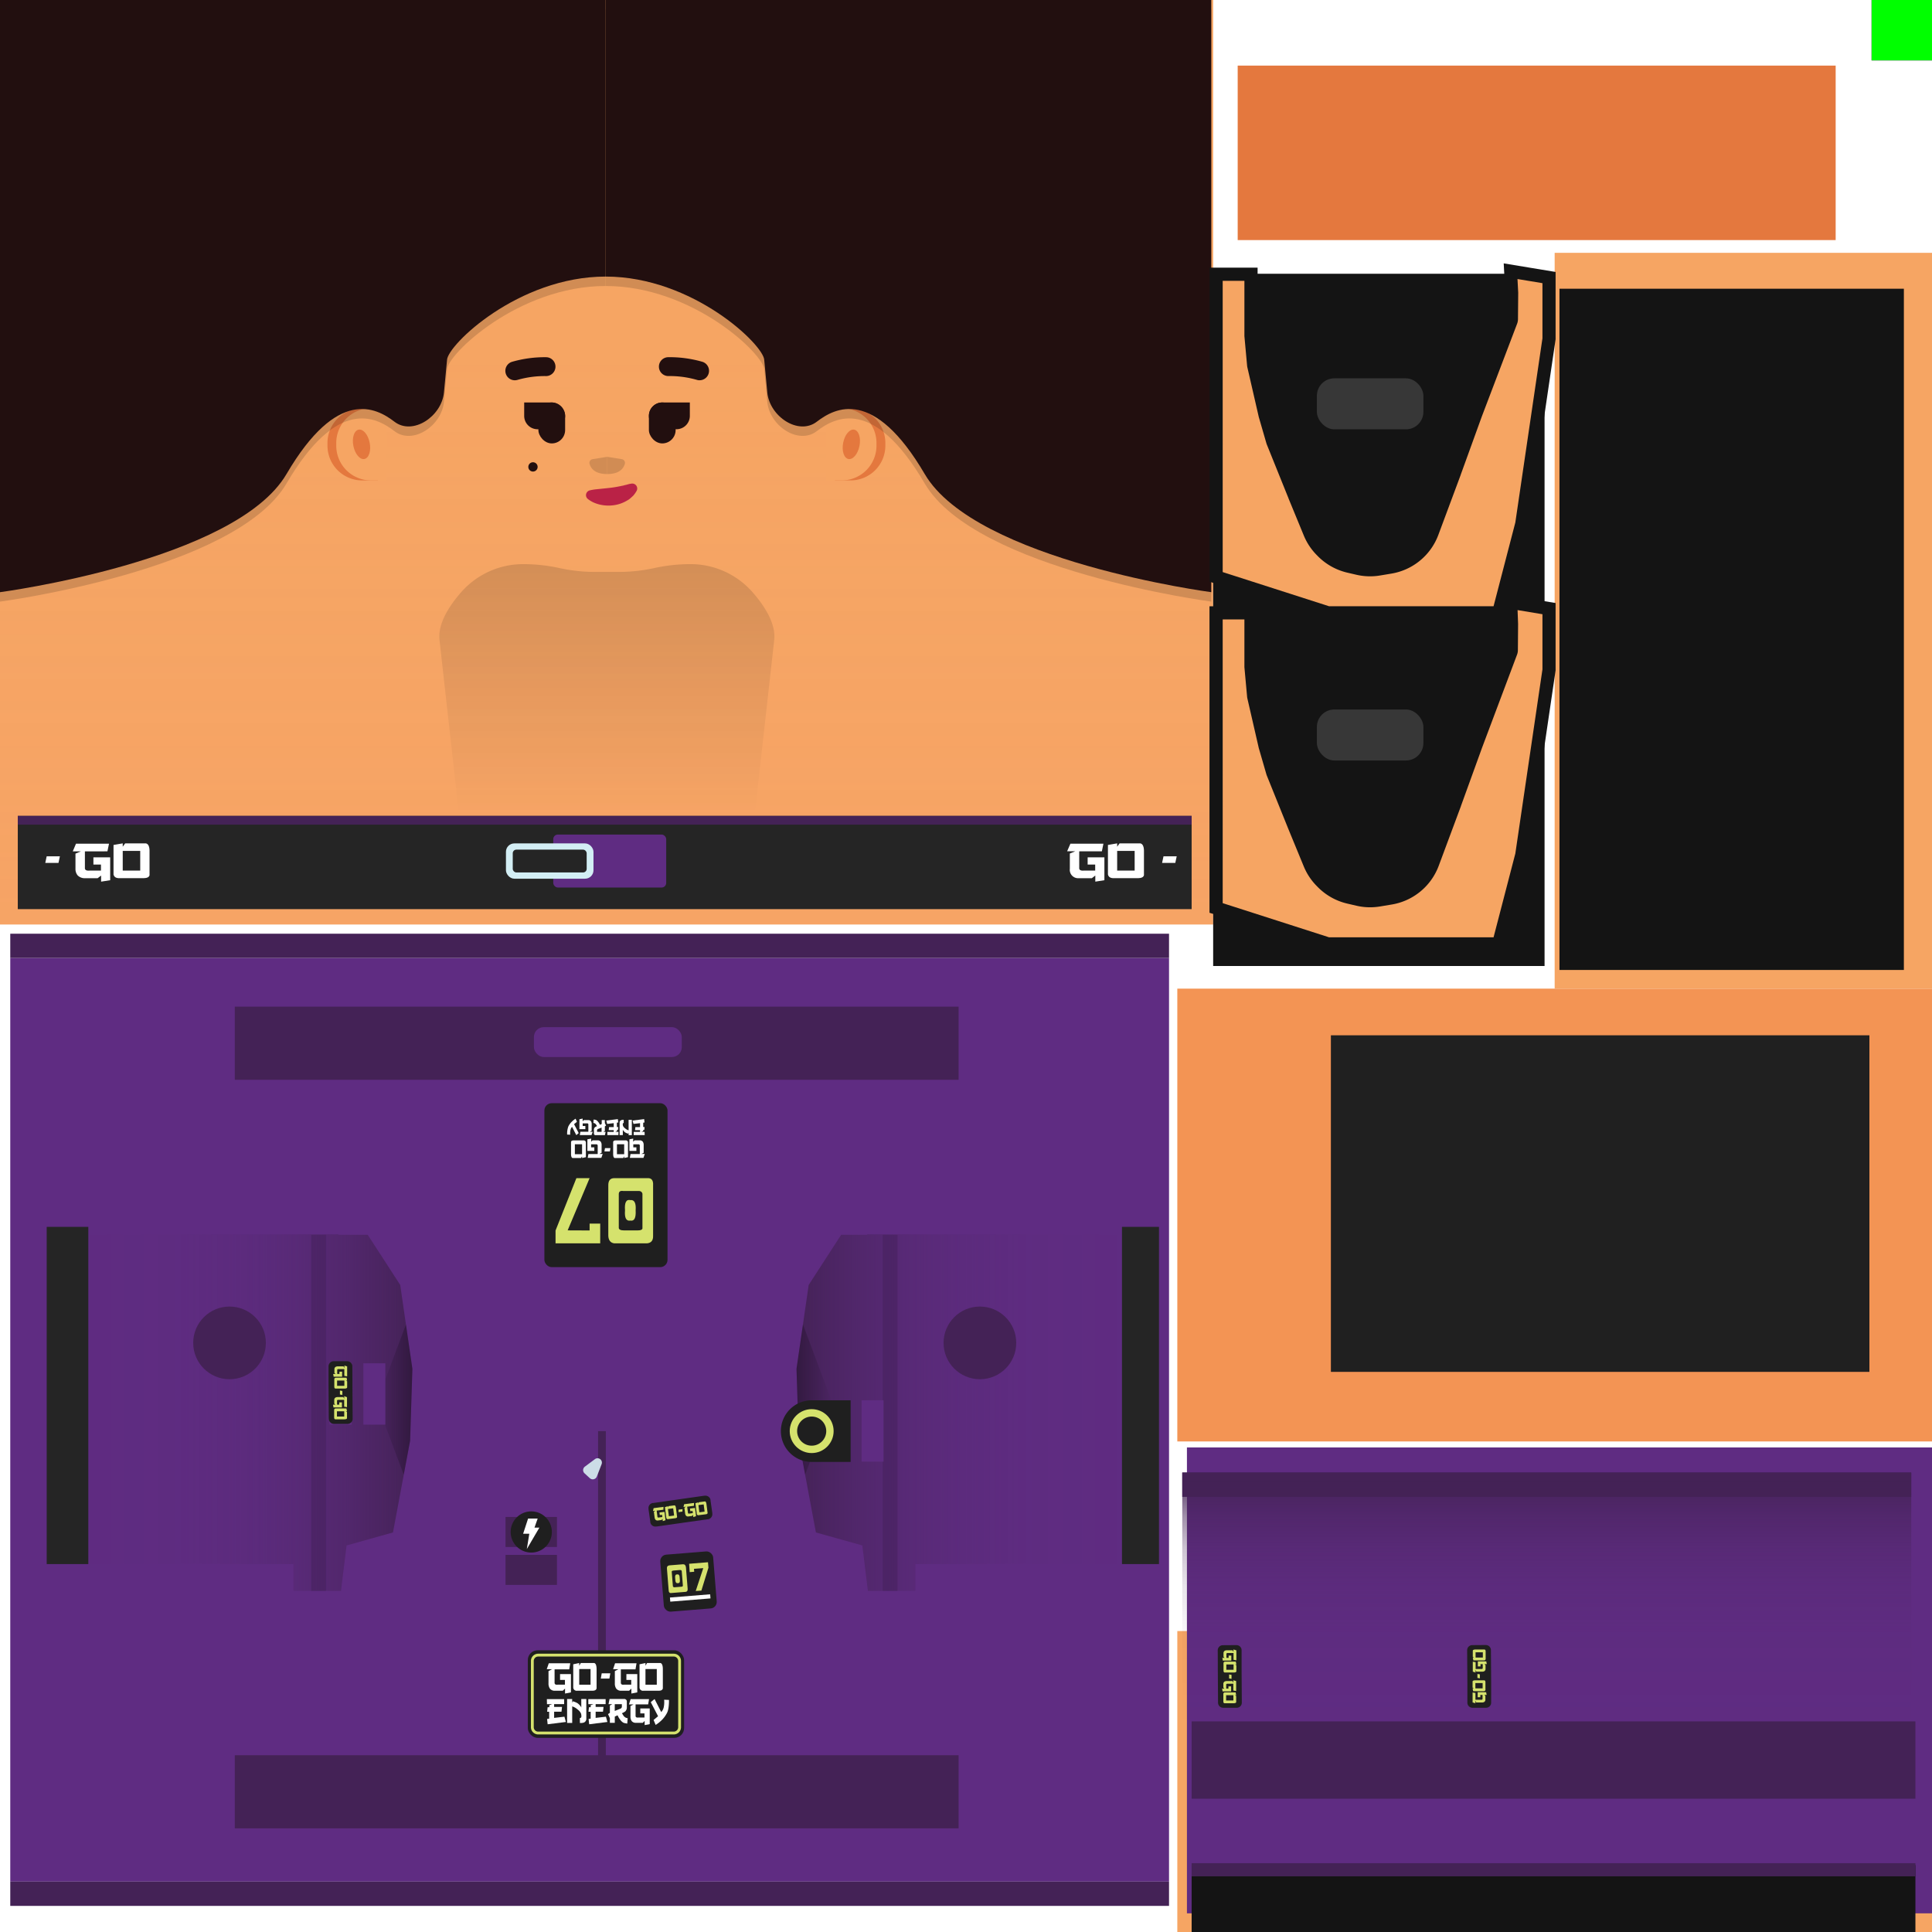 <svg xmlns="http://www.w3.org/2000/svg" xmlns:xlink="http://www.w3.org/1999/xlink" viewBox="0 0 1024 1024"><defs><style>.cls-1{isolation:isolate;}.cls-2{fill:#fff;}.cls-3{fill:#f39454;}.cls-4{fill:#f6a563;}.cls-5{opacity:0.1;mix-blend-mode:multiply;fill:url(#linear-gradient);}.cls-6,.cls-9{opacity:0.15;mix-blend-mode:overlay;}.cls-6{fill:url(#linear-gradient-2);}.cls-7{fill:#e4783e;}.cls-8{fill:red;}.cls-10{fill:#220f0f;}.cls-11{fill:blue;}.cls-12{fill:#ba2246;}.cls-13{fill:#5f2c82;}.cls-14{fill:#442256;}.cls-15{fill:#141414;}.cls-16{fill:url(#linear-gradient-3);}.cls-17{fill:#252525;}.cls-18{fill:#d3eef4;}.cls-19{fill:#202020;}.cls-20{fill:#373737;}.cls-21{fill:url(#linear-gradient-4);}.cls-22{fill:url(#linear-gradient-5);}.cls-23{fill:url(#linear-gradient-6);}.cls-24{fill:url(#linear-gradient-7);}.cls-25{fill:#1f1f1f;}.cls-26{fill:#d5e26d;}.cls-27{fill:#ccdde7;}.cls-28{fill:lime;}</style><linearGradient id="linear-gradient" x1="321.5" y1="490" x2="321.5" y2="187.52" gradientUnits="userSpaceOnUse"><stop offset="0" stop-color="#f69878"/><stop offset="1" stop-color="#f69878" stop-opacity="0"/></linearGradient><linearGradient id="linear-gradient-2" x1="321.68" y1="286" x2="321.68" y2="431.12" gradientUnits="userSpaceOnUse"><stop offset="0"/><stop offset="1" stop-opacity="0"/></linearGradient><linearGradient id="linear-gradient-3" x1="819.81" y1="914.06" x2="819.81" y2="780.48" gradientUnits="userSpaceOnUse"><stop offset="0" stop-color="#442256" stop-opacity="0"/><stop offset="0.36" stop-color="#442256" stop-opacity="0.03"/><stop offset="0.55" stop-color="#442256" stop-opacity="0.12"/><stop offset="0.7" stop-color="#442256" stop-opacity="0.27"/><stop offset="0.82" stop-color="#442256" stop-opacity="0.49"/><stop offset="0.93" stop-color="#442256" stop-opacity="0.77"/><stop offset="1" stop-color="#442256"/></linearGradient><linearGradient id="linear-gradient-4" x1="614.28" y1="748.71" x2="422.17" y2="748.71" xlink:href="#linear-gradient-3"/><linearGradient id="linear-gradient-5" x1="24.76" y1="748.71" x2="218.57" y2="748.71" xlink:href="#linear-gradient-3"/><linearGradient id="linear-gradient-6" x1="271.06" y1="741.83" x2="199.38" y2="741.83" xlink:href="#linear-gradient-2"/><linearGradient id="linear-gradient-7" x1="364.96" y1="741.83" x2="441.39" y2="741.83" xlink:href="#linear-gradient-2"/></defs><title>racerPurpleFemale</title><g class="cls-1"><g id="Layer_2" data-name="Layer 2"><g id="Layer_1-2" data-name="Layer 1"><rect class="cls-2" width="1024" height="1024"/><rect class="cls-3" x="624" y="524" width="400" height="240"/><rect class="cls-4" width="643" height="490"/><rect class="cls-5" y="139.59" width="643" height="350.41"/><rect class="cls-4" x="824" y="134" width="200" height="390"/><path class="cls-6" d="M366,299h0a89.81,89.81,0,0,0-19.13,2.07h0a89.33,89.33,0,0,1-19.14,2.07H315.59a89.26,89.26,0,0,1-19.14-2.07h0A89.81,89.81,0,0,0,277.32,299h0a43.74,43.74,0,0,0-33,15c-6.51,7.48-12.32,16.72-11.37,25.21l15.3,137,71.88,5.58,1.52-2.82,1.52,2.82,71.87-5.58,15.31-137c.95-8.49-4.86-17.73-11.38-25.21A43.71,43.71,0,0,0,366,299Z"/><path class="cls-7" d="M442.55,216.37h8.29a18.41,18.41,0,0,1,18.41,18.41v1.43a18.41,18.41,0,0,1-18.41,18.41h-8.29a0,0,0,0,1,0,0V216.37a0,0,0,0,1,0,0Z"/><path class="cls-4" d="M437.85,216.37h8.29a18.41,18.41,0,0,1,18.41,18.41v1.43a18.41,18.41,0,0,1-18.41,18.41h-8.29a0,0,0,0,1,0,0V216.37a0,0,0,0,1,0,0Z"/><ellipse class="cls-7" cx="451.21" cy="235.5" rx="7.93" ry="4.4" transform="translate(132.36 632.21) rotate(-78.77)"/><path class="cls-7" d="M173.56,216.37h8.29a18.41,18.41,0,0,1,18.41,18.41v1.43a18.41,18.41,0,0,1-18.41,18.41h-8.29a0,0,0,0,1,0,0V216.37A0,0,0,0,1,173.56,216.37Z" transform="translate(373.83 471) rotate(-180)"/><path class="cls-4" d="M178.26,216.37h8.29A18.41,18.41,0,0,1,205,234.78v1.43a18.41,18.41,0,0,1-18.41,18.41h-8.29a0,0,0,0,1,0,0V216.37A0,0,0,0,1,178.26,216.37Z" transform="translate(383.22 471) rotate(-180)"/><ellipse class="cls-7" cx="191.61" cy="235.5" rx="4.4" ry="7.93" transform="translate(-42.19 41.82) rotate(-11.23)"/><polygon class="cls-4" points="579.88 654.47 544.43 654.47 491.56 654.47 460 654.47 460 654.47 445.83 654.47 428.62 681.05 422.17 725.5 423.38 763.65 432.45 812.23 457.05 819.12 460 823.21 460 823.21 491.56 823.21 544.43 823.21 579.88 823.21 615.98 823.21 615.98 654.47 579.88 654.47"/><polygon class="cls-4" points="194.91 654.47 180.74 654.47 180.74 654.47 149.18 654.47 96.31 654.47 60.86 654.47 24.76 654.47 24.76 823.21 60.86 823.21 96.31 823.21 149.18 823.21 180.74 823.21 180.74 823.21 183.69 819.12 208.29 812.23 217.36 763.65 218.57 725.5 212.12 681.05 194.91 654.47"/><rect class="cls-4" x="624" y="864.49" width="400" height="159.51"/><rect class="cls-8" x="992" width="32" height="32"/><ellipse class="cls-4" cx="320.36" cy="746.08" rx="73.24" ry="132.26"/><g class="cls-9"><path d="M321,5V151.59c-46.33,0-83.91,36.38-84.07,44.26v.05L235.3,213c-1.2,12.75-16.54,22.95-26.23,15.52s-30.16-18.38-57.22,27.74S0,318.87,0,318.87V5Z"/><path d="M321,5V151.59c46.33,0,83.91,36.38,84.07,44.26v.05l1.61,17.1c1.2,12.75,16.54,22.95,26.23,15.52s30.16-18.38,57.22,27.74S642,318.87,642,318.87V5Z"/></g><path class="cls-10" d="M321,0V146.59c-46.33,0-83.91,36.38-84.07,44.26v.05L235.3,208c-1.2,12.75-16.54,22.95-26.23,15.52s-30.16-18.38-57.22,27.74S0,313.87,0,313.87V0Z"/><path class="cls-10" d="M321,0V146.59c46.33,0,83.91,36.38,84.07,44.26v.05l1.61,17.1c1.2,12.75,16.54,22.95,26.23,15.52s30.16-18.38,57.22,27.74S642,313.87,642,313.87V0Z"/><path class="cls-10" d="M370.8,201.55a5,5,0,0,1-1.51-.23,52.12,52.12,0,0,0-15.05-2,5,5,0,0,1,0-10,62.27,62.27,0,0,1,18.06,2.45,5,5,0,0,1-1.5,9.77Z"/><path class="cls-10" d="M272.85,201.55a5,5,0,0,1-1.5-9.77,62.22,62.22,0,0,1,18.06-2.45,5,5,0,0,1,0,10,52.2,52.2,0,0,0-15.06,2A4.88,4.88,0,0,1,272.85,201.55Z"/><path class="cls-10" d="M354.78,209.56h0a7.09,7.09,0,0,1,7.09,7.09v14.61a0,0,0,0,1,0,0h-7.09a7.09,7.09,0,0,1-7.09-7.09v-7.52a7.09,7.09,0,0,1,7.09-7.09Z" transform="translate(134.37 575.19) rotate(-90)"/><path class="cls-10" d="M288.68,209.56h7.09a0,0,0,0,1,0,0v14.61a7.09,7.09,0,0,1-7.09,7.09h0a7.09,7.09,0,0,1-7.09-7.09v-7.52A7.09,7.09,0,0,1,288.68,209.56Z" transform="translate(68.27 509.1) rotate(-90)"/><rect class="cls-10" x="343.93" y="213.32" width="14.17" height="21.7" rx="7.09" ry="7.09"/><rect class="cls-10" x="285.36" y="213.32" width="14.17" height="21.7" rx="7.09" ry="7.09" transform="translate(584.89 448.34) rotate(-180)"/><circle class="cls-10" cx="282.49" cy="247.47" r="2.47"/><g class="cls-9"><path d="M331.17,245.9c-1.22,4-4.95,5.36-9.36,5.36v-9.14l7.76,1.24A2,2,0,0,1,331.17,245.9Z"/><path d="M312.48,245.9c1.22,4,4.95,5.36,9.35,5.36v-9.14l-7.75,1.24A2,2,0,0,0,312.48,245.9Z"/></g><rect class="cls-11" x="992" width="32" height="32"/><path class="cls-12" d="M313.19,259.77a26.44,26.44,0,0,1,2.85-.44l2.75-.28c1.8-.18,3.51-.36,5.17-.56s3.26-.5,4.9-.83c.41-.09.82-.18,1.25-.25s.82-.23,1.26-.33c.9-.15,1.71-.51,2.75-.67l.59-.08a2.61,2.61,0,0,1,3,2.22,2.54,2.54,0,0,1-.31,1.66,14.15,14.15,0,0,1-1,1.54c-.18.25-.38.49-.57.74s-.44.43-.66.65c-.45.42-.91.84-1.39,1.24s-1,.69-1.56,1a18.33,18.33,0,0,1-7,2.4,20,20,0,0,1-7.13-.3,18.76,18.76,0,0,1-3.35-1.1,13.92,13.92,0,0,1-1.58-.82,14.16,14.16,0,0,1-1.57-1.07,2.59,2.59,0,0,1-.45-3.64,2.55,2.55,0,0,1,1.38-.92Z"/><rect class="cls-13" x="5.44" y="507.74" width="614.17" height="489.56"/><rect class="cls-14" x="124.45" y="930.3" width="383.62" height="38.76"/><rect class="cls-14" x="124.45" y="533.55" width="383.62" height="38.76"/><rect class="cls-13" x="629.1" y="767.18" width="394.9" height="246.93"/><rect class="cls-14" x="631.59" y="912.37" width="383.62" height="40.99"/><rect class="cls-15" x="631.59" y="988.53" width="383.62" height="35.47"/><rect class="cls-14" x="631.59" y="987.53" width="383.62" height="6.96"/><rect class="cls-14" x="626.62" y="780.48" width="386.38" height="12.89"/><rect class="cls-16" x="626.62" y="780.48" width="386.38" height="133.58"/><rect class="cls-17" x="9.43" y="432.44" width="622.16" height="49.42"/><rect class="cls-14" x="9.43" y="432.44" width="622.16" height="4.64"/><rect class="cls-13" x="293.24" y="442.33" width="59.86" height="28.08" rx="2.43" ry="2.43"/><rect class="cls-18" x="268.16" y="447.02" width="46.4" height="18.71" rx="4.45" ry="4.45"/><rect class="cls-17" x="271.77" y="450.32" width="39.18" height="12.1" rx="1.92" ry="1.92"/><path class="cls-2" d="M567.34,447.17h17.5l-.83,4.06h-12v8.61c-.12,1.23.72,1.76,2.51,1.59h5.95l0-3.19h-4v-3.84h8.88v12.13l-4.82.76v-3.23l-1.84,1.41-7.13,0a4.42,4.42,0,0,1-4.52-5v-8.09l2.92-1.2-4.35,0Z"/><path class="cls-2" d="M592.12,447v1.77l1.29-1.77h11c1.35.3,2,1.86,1.91,4.66V463.9c-.27,1-1.3,1.51-3.11,1.55H590.51c-1.89.07-3-.6-3.28-2V447.84Zm0,4v10.43h9.27V451Z"/><path class="cls-2" d="M616.68,453.87h7l-.75,3.49h-7Z"/><path class="cls-2" d="M40.28,447.17h17.5l-.84,4.06H45v8.61c-.12,1.23.71,1.76,2.51,1.59h6l0-3.19h-4v-3.84h8.89v11.07l0,1.06-4.81.76v-3.23l-1.85,1.41-7.13,0a5.2,5.2,0,0,1-3.45-1.5A5.23,5.23,0,0,1,40,460.52v-8.09l2.93-1.2-4.35,0Z"/><path class="cls-2" d="M65.05,447v1.77l1.3-1.77h11c1.36.3,2,1.86,1.91,4.66V463.9c-.26,1-1.3,1.51-3.1,1.55H63.44c-1.88.07-3-.6-3.27-2V447.84Zm0,4v10.43h9.27V451Z"/><path class="cls-2" d="M24.74,453.87h7L31,457.35H24Z"/><g class="cls-9"><rect x="164.96" y="654.47" width="7.84" height="188.74" transform="translate(337.77 1497.67) rotate(-180)"/><rect x="467.85" y="654.47" width="7.84" height="188.74" transform="translate(943.55 1497.67) rotate(-180)"/></g><rect class="cls-19" x="705.4" y="548.73" width="285.42" height="178.39"/><rect class="cls-15" x="826.55" y="153.03" width="182.54" height="361.07"/><rect class="cls-7" x="656" y="34.77" width="316.94" height="92.48"/><rect class="cls-15" x="643" y="145.1" width="175.65" height="366.9"/><rect class="cls-20" x="697.98" y="376.04" width="56.45" height="27.03" rx="9.24" ry="9.24"/><rect class="cls-20" x="697.98" y="200.52" width="56.45" height="27.03" rx="9.24" ry="9.24"/><path class="cls-4" d="M703.84,500.28l-59.29-19V324.8h18.5L663.1,353c0,.11,0,.21,0,.32L664.54,369a3.85,3.85,0,0,0,.08.47l6,26.1a1.05,1.05,0,0,0,.05.19l4,13.8c0,.11.07.23.11.34l11.5,28.5L694.39,458a28.55,28.55,0,0,0,6.24,9.36l.59.59A28.61,28.61,0,0,0,715,475.57l4.78,1.11a28.41,28.41,0,0,0,6.49.75,28.89,28.89,0,0,0,4.55-.37l6-1a28.71,28.71,0,0,0,22.35-18.33L771.06,426l11.26-31.08,18.46-49.12a3.55,3.55,0,0,0,.23-1.2l.11-13.64v-.16l-.43-11.6L821,322.58V355l-14.44,98-12.27,47.19Z"/><path class="cls-15" d="M804.34,323.36l13.19,2.19v29.24l-14.37,97.6-11.54,44.39H704.39l-56.34-18.1V328.31h11.51l0,24.67c0,.21,0,.41,0,.62l1.43,15.67a7.21,7.21,0,0,0,.15.93l6,26.11c0,.13.06.25.1.38l4,13.8c.07.22.15.45.24.67l11.49,28.5,0,0,8.07,19.59a32,32,0,0,0,7,10.49l.58.59a32.2,32.2,0,0,0,15.5,8.6l4.78,1.11a31.89,31.89,0,0,0,7.28.84,32.31,32.31,0,0,0,5.11-.41l6-1A32.21,32.21,0,0,0,762.51,459l11.83-31.77,0-.06,11.23-31L804.06,347a7,7,0,0,0,.45-2.4l.11-13.64v-.32l-.28-7.32m-7.31-8.3.59,15.88-.11,13.64L779,393.74l-11.25,31.05L756,456.55a25.23,25.23,0,0,1-19.62,16.09l-6,1a25.49,25.49,0,0,1-4,.32,25,25,0,0,1-5.7-.66l-4.78-1.11a25.16,25.16,0,0,1-12.13-6.73l-.59-.59a25.08,25.08,0,0,1-5.47-8.21L689.55,437l-11.5-28.5-4-13.8-6-26.11L666.6,353l-.05-31.66h-25.5V483.78l62.24,20H797l13-50,14.5-98.48V319.61L797,315.06Z"/><path class="cls-4" d="M703.84,324.81l-59.29-19.05V145.34h18.5l.05,32.16c0,.11,0,.21,0,.32l1.43,15.67a3.69,3.69,0,0,0,.08.46l6,26.11a1.8,1.8,0,0,0,.05.19l4,13.79a3.38,3.38,0,0,0,.11.34l11.5,28.5,8.09,19.62a28.61,28.61,0,0,0,6.24,9.35l.59.59A28.71,28.71,0,0,0,715,300.11l4.78,1.11a28.87,28.87,0,0,0,11,.38l6-1a28.72,28.72,0,0,0,22.35-18.32l11.83-31.77,11.26-31.08,18.7-49.1a3.61,3.61,0,0,0,.22-1.22l.12-13.64a1.48,1.48,0,0,0,0-.21l-.6-11.54L821,147.11v32.47l-14.44,98-12.27,47.19Z"/><path class="cls-15" d="M804.47,147.92l13.06,2.16v29.24l-14.37,97.6-11.54,44.39H704.39l-56.34-18.1V148.84h11.51l0,28.67q0,.31,0,.63l1.43,15.66a7.36,7.36,0,0,0,.15.94l6,26.1c0,.13.06.25.1.38l4,13.8c.07.23.15.45.24.67l11.49,28.5,0,.05,8.07,19.59a32.08,32.08,0,0,0,7,10.5l.58.59a32.28,32.28,0,0,0,15.5,8.6l4.78,1.11a32.22,32.22,0,0,0,12.39.42l6-1a32.2,32.2,0,0,0,25.07-20.56l11.83-31.76,0-.06,11.23-31,18.69-49.11a7,7,0,0,0,.45-2.43l.12-13.64c0-.14,0-.28,0-.42l-.38-7.19M797,139.59l.83,15.88-.12,13.64L779,218.27l-11.25,31L756,281.09a25.15,25.15,0,0,1-7.8,10.82h0a25.15,25.15,0,0,1-11.82,5.26l-6,1a25.25,25.25,0,0,1-9.7-.33l-4.78-1.11A25.32,25.32,0,0,1,703.69,290l-.59-.59a25,25,0,0,1-5.47-8.22l-8.08-19.59-11.5-28.5-4-13.8-6-26.1L666.6,177.5l-.05-35.65h-25.5V308.31l62.24,20H797l13-50,14.5-98.49V144.14L797,139.59Z"/><polygon class="cls-21" points="614.28 654.21 459.65 654.21 459.65 654.47 445.83 654.47 428.62 681.05 422.17 725.5 423.38 763.65 432.45 812.23 457.05 819.12 460 843.21 460 843.21 485.19 843.21 485.19 828.99 614.28 828.99 614.28 654.21"/><rect class="cls-14" x="267.94" y="804.02" width="27.27" height="15.91"/><rect class="cls-14" x="267.94" y="824.12" width="27.27" height="15.91"/><polygon class="cls-22" points="212.12 681.05 194.91 654.47 180.74 654.47 180.74 654.47 179.38 654.47 179.38 654.21 24.76 654.21 24.76 828.99 155.55 828.99 155.55 843.21 180.74 843.21 180.74 843.21 183.69 819.12 208.29 812.23 217.36 763.65 218.57 725.5 212.12 681.05"/><rect class="cls-14" x="316.99" y="758.52" width="4.12" height="209.85"/><rect class="cls-13" x="282.99" y="544.41" width="78.37" height="15.83" rx="5.23" ry="5.23"/><rect class="cls-14" x="5.44" y="494.89" width="614.17" height="12.85"/><rect class="cls-14" x="5.44" y="997.3" width="614.17" height="12.86"/><polygon class="cls-23" points="218.57 725.5 217.36 763.65 214 781.65 199.65 743.38 215.16 702.01 218.57 725.5"/><polygon class="cls-24" points="441.09 743.38 426.74 781.65 423.38 763.65 422.17 725.5 425.58 702.01 441.09 743.38"/><rect class="cls-25" x="288.54" y="584.72" width="65.26" height="86.89" rx="3.86" ry="3.86"/><path class="cls-26" d="M342.92,659H325.58q-3-.4-3.17-4l0-26.56c-.08-2.71,1-4,3.23-4l17.39,0q3.38-.26,3.12,3.81l0,26.69C346.25,657.44,345.18,658.79,342.92,659Zm-5.07-6.85c1.94,0,2.83-.48,2.66-1.48l0-17.95q-.39-1.73-2.82-1.47h-7.39c-1.51-.24-2.28.29-2.33,1.57l0,17.7c-.12,1.1.85,1.64,2.89,1.63Zm-3.76-5.21q-3.3.55-2.82-5.43c-.32-4.11.62-5.93,2.82-5.44q3.23-.4,2.82,5.44Q337.24,647.56,334.09,646.93Z"/><path class="cls-26" d="M318.12,659H294.45v-6.8l11.05-27.75,7,0-11.63,27.67,11.63.05v-3.65h5.63Z"/><path class="cls-2" d="M341.05,613.68h-7.21l.34-2h4.93v-4.35c.05-.63-.3-.89-1-.81h-2.45v1.61h1.64V610H333.6v-6.14l2-.38v1.63l.76-.71h2.94a2,2,0,0,1,1.43.76,3.09,3.09,0,0,1,.43,1.76V611l-1.2.61h1.79Z"/><path class="cls-2" d="M330.83,613.76v-.9l-.53.9h-4.53c-.55-.16-.82-.94-.78-2.36v-6.17c.11-.51.53-.77,1.28-.79h5.23a1.14,1.14,0,0,1,1.35,1v7.89Zm0-2v-5.28H327v5.28Z"/><path class="cls-2" d="M323.24,610.29h-2.89l.31-1.77h2.89Z"/><path class="cls-2" d="M318.73,613.68h-7.22l.35-2h4.93v-4.35c0-.63-.3-.89-1-.81H313.3v1.61H315V610h-3.67v-6.14l2-.38v1.63l.76-.71H317a2,2,0,0,1,1.42.76,3,3,0,0,1,.44,1.76V611l-1.2.61h1.79Z"/><path class="cls-2" d="M308.51,613.76v-.9l-.53.9h-4.53c-.55-.16-.82-.94-.79-2.36v-6.17c.11-.51.54-.77,1.29-.79h5.23a1.15,1.15,0,0,1,1.35,1v7.89Zm0-2v-5.28h-3.82v5.28Z"/><path class="cls-2" d="M341.7,601.61h-5.83v-1.68h3.37V599h-2.66l.18-1.62h2.48v-2.08l-3.47.4-.49-1.77,6.14-.78.19,1.78-.7.12v2.32h.73l-.16,1.52h-.58v.69l-1,.34h1.74Z"/><path class="cls-2" d="M334.89,601.64h-1.71v-1.27l-.2.49a5.55,5.55,0,0,1-1.67-.67,4.66,4.66,0,0,1-1.11-1.22l-.09-.24v2.9h-1.7V595a1.37,1.37,0,0,1,.4-1,2.13,2.13,0,0,1,1.77-.44v1.66c-.39,0-.56.29-.49.76a2.2,2.2,0,0,0,.17.87,3.68,3.68,0,0,0,1.12,1.25,5,5,0,0,0,1.79,1v-5.56h1.71Z"/><path class="cls-2" d="M327.75,601.61h-5.83v-1.68h3.37V599h-2.67l.19-1.62h2.48v-2.08l-3.47.4-.49-1.77,6.14-.78.19,1.78-.7.12v2.32h.73l-.16,1.52H327v.69l-.94.34h1.74Z"/><path class="cls-2" d="M320.6,601.66h-5.08a.86.86,0,0,1-.73-.69V598.6a1.94,1.94,0,0,1,.5-1.1,5,5,0,0,1,1.15-.64l-.47-.75a1.94,1.94,0,0,0-1.46-.93l.13-1.82,1,.18c.62.13,1.27.77,2,1.93l.37.71.92-.44v-2.1h1.65v1.57l.65,1.38-.64.4v2.48l-.81.45H321Zm-1.75-1.76v-2.26l-1.76.69c-.43.16-.64.41-.64.76v.81Z"/><path class="cls-2" d="M313.52,601.61h-6.21l.3-1.77h4.23V596.1c.05-.53-.25-.76-.89-.69h-2.11v1.39h1.41v1.68h-3.15v-5.27l1.71-.33v1.4l.65-.61H312a1.68,1.68,0,0,1,1.22.65,2.6,2.6,0,0,1,.38,1.52v3.52l-1,.51h1.55Z"/><path class="cls-2" d="M305.45,601.64l-2.24-4.39a3.33,3.33,0,0,0-.85,1.65,8.59,8.59,0,0,0-.13,2.51l-1.63-.07a10.76,10.76,0,0,1,.66-4.36,9.57,9.57,0,0,1,1.58-2.23,11.46,11.46,0,0,1,2.24-1.82l.71,1.66-1.52,1.24,2.46,4.73Z"/><rect class="cls-17" x="594.67" y="650.26" width="19.61" height="178.73"/><rect class="cls-17" x="24.76" y="650.26" width="22.05" height="178.73"/><path class="cls-25" d="M413.88,742.18h20.63a16.33,16.33,0,0,1,16.33,16.33v0a16.33,16.33,0,0,1-16.33,16.33H413.88a0,0,0,0,1,0,0V742.18a0,0,0,0,1,0,0Z" transform="translate(864.72 1517.03) rotate(180)"/><circle class="cls-26" cx="430.21" cy="758.52" r="11.63"/><circle class="cls-25" cx="430.21" cy="758.52" r="7.72"/><rect class="cls-13" x="456.66" y="742.18" width="11.64" height="32.52"/><rect class="cls-13" x="192.6" y="722.58" width="11.64" height="32.52" transform="translate(396.83 1477.67) rotate(-180)"/><rect class="cls-13" x="174.7" y="722.58" width="11.64" height="32.52" transform="translate(361.04 1477.67) rotate(-180)"/><rect class="cls-25" x="350.84" y="823.09" width="28.12" height="30.31" rx="3.44" ry="3.44" transform="translate(796.01 1644.45) rotate(175.39)"/><path class="cls-26" d="M354.73,829.68l7.35-.59c.86,0,1.35.57,1.48,1.59l.9,11.25q.19,1.73-1.23,1.8l-7.37.59c-.95.15-1.43-.36-1.46-1.51l-.9-11.31C353.38,830.45,353.79,829.84,354.73,829.68Zm2.39,2.73c-.83.06-1.18.3-1.08.72l.6,7.6c.15.48.56.66,1.25.53L361,841q1,.07.93-.75l-.59-7.5c0-.47-.41-.66-1.28-.59Zm1.77,2.08c.92-.23,1.38.5,1.38,2.21.28,1.73-.06,2.53-1,2.39-.9.19-1.36-.54-1.38-2.2C357.65,835.18,358,834.38,358.89,834.49Z"/><path class="cls-26" d="M365.25,828.83l10-.81.24,2.89-3.74,12.14-3,.21,4-12.12-4.93.37.12,1.55-2.39.2Z"/><rect class="cls-2" x="355.14" y="845.86" width="21.38" height="2.19" transform="translate(798.55 1661.77) rotate(175.39)"/><path class="cls-25" d="M375.23,805.25a2.71,2.71,0,0,0,2.3-3.06l0-.29-.93-6.54,0-.29a2.71,2.71,0,0,0-3.06-2.3l-.29,0-16.93,2.41h0l-3,.43-7,1-.29,0a2.69,2.69,0,0,0-2.29,3.06l0,.29.93,6.54,0,.29a2.7,2.7,0,0,0,3.06,2.29l.29,0,6.43-.91h0l2.82-.4.75-.11h0l16.93-2.41Z"/><path class="cls-26" d="M346.44,799.34l5.23-.67-.05,1.52-3.58.46.41,3.16c0,.45.3.61.83.48l1.77-.23-.15-1.16-1.19.15-.18-1.41,2.65-.33.53,4.06,0,.38-1.4.47-.16-1.19-.48.59-2.13.28a1.52,1.52,0,0,1-1.11-.41,2.37,2.37,0,0,1-.48-1.24l-.38-3,.82-.55-1.3.17Z"/><path class="cls-26" d="M353.84,798.34l.09.65.3-.7,3.28-.42c.42.06.68.6.79,1.63l.57,4.48c0,.37-.31.6-.85.69l-3.79.48a.83.83,0,0,1-1.07-.61l-.74-5.71Zm.19,1.46.49,3.83,2.77-.36-.49-3.82Z"/><path class="cls-26" d="M359.67,800.14l2.09-.27-.06,1.31-2.09.27Z"/><path class="cls-26" d="M362.62,797.26l5.23-.67-.06,1.52-3.57.46.4,3.16c0,.45.3.61.83.48l1.78-.23-.16-1.16-1.19.15-.18-1.41,2.66-.33.52,4,0,.39-1.4.47-.15-1.19-.49.59-2.13.28a1.44,1.44,0,0,1-1.1-.42,2.15,2.15,0,0,1-.48-1.23l-.39-3,.82-.55-1.3.17Z"/><path class="cls-26" d="M370,796.26l.09.65.3-.7,3.28-.43c.42.07.68.61.79,1.64l.58,4.48c0,.37-.32.6-.86.69l-3.79.48a.83.83,0,0,1-1.07-.61l-.74-5.71Zm.19,1.46.49,3.83,2.78-.36-.5-3.82Z"/><path class="cls-27" d="M315.36,773.35l-5.37,4a2.31,2.31,0,0,0-.18,3.54l2.81,2.58a2.31,2.31,0,0,0,3.71-.86l2.55-6.61A2.3,2.3,0,0,0,315.36,773.35Z"/><circle class="cls-25" cx="281.58" cy="811.98" r="10.92"/><polygon class="cls-2" points="279.9 804.86 277.27 812.92 280.54 812.92 279.23 821.02 285.89 809.66 283.29 809.66 284.98 804.86 279.9 804.86"/><circle class="cls-14" cx="121.66" cy="711.76" r="19.26"/><circle class="cls-14" cx="519.37" cy="711.76" r="19.26"/><rect class="cls-25" x="279.76" y="874.69" width="82.84" height="46.41" rx="5.19" ry="5.19" transform="translate(642.35 1795.79) rotate(180)"/><path class="cls-26" d="M357.1,878a2.36,2.36,0,0,1,2.35,2.35v35.09a2.35,2.35,0,0,1-2.35,2.35H285.25a2.35,2.35,0,0,1-2.35-2.35V880.35a2.35,2.35,0,0,1,2.35-2.35H357.1m0-1.5H285.25a3.85,3.85,0,0,0-3.85,3.85v35.09a3.85,3.85,0,0,0,3.85,3.85H357.1a3.85,3.85,0,0,0,3.85-3.85V880.35a3.85,3.85,0,0,0-3.85-3.85Z"/><path class="cls-2" d="M290.87,881.56h11.37l-.54,3.24h-7.76v6.85c-.08,1,.46,1.4,1.63,1.26h3.86v-2.53h-2.59v-3.07h5.77V897l-3.13.61V895l-1.2,1.12h-4.63a3.1,3.1,0,0,1-2.24-1.19,4.73,4.73,0,0,1-.69-2.78v-6.44l1.9-1h-2.83Z"/><path class="cls-2" d="M307,881.44v1.41l.84-1.41h7.12c.88.24,1.29,1.48,1.24,3.71v9.73c-.17.79-.84,1.2-2,1.24h-8.24a1.82,1.82,0,0,1-2.13-1.6V882.1Zm0,3.18v8.32h6v-8.32Z"/><path class="cls-2" d="M318.92,886.9h4.56l-.49,2.78h-4.55Z"/><path class="cls-2" d="M326,881.56h11.37l-.54,3.24h-7.77v6.85c-.07,1,.47,1.4,1.63,1.26h3.87v-2.53H332v-3.07h5.77V897l-3.13.61V895l-1.2,1.12h-4.63a3.1,3.1,0,0,1-2.24-1.19,4.73,4.73,0,0,1-.69-2.78v-6.44l1.9-1h-2.83Z"/><path class="cls-2" d="M342.11,881.44v1.41l.85-1.41h7.12c.88.24,1.29,1.48,1.24,3.71v9.73c-.17.79-.84,1.2-2,1.24h-8.23a1.81,1.81,0,0,1-2.13-1.6V882.1Zm0,3.18v8.32h6v-8.32Z"/><path class="cls-2" d="M289.85,900.57H299v2.64h-5.3v1.48h4.19l-.29,2.55h-3.9v3.27l5.46-.63.77,2.8-9.66,1.22-.3-2.8,1.1-.19v-3.65H290l.25-2.39h.91v-1.07l1.5-.55h-2.75Z"/><path class="cls-2" d="M300.58,900.52h2.69v2l.31-.78a8.56,8.56,0,0,1,2.62,1.06,7.2,7.2,0,0,1,1.76,1.93l.13.37v-4.57h2.67V911a2.08,2.08,0,0,1-.61,1.52c-.46.53-1.39.76-2.8.69v-2.63c.62,0,.88-.44.78-1.19a3.58,3.58,0,0,0-.27-1.37,6,6,0,0,0-1.77-2,7.76,7.76,0,0,0-2.81-1.6v8.76h-2.7Z"/><path class="cls-2" d="M311.82,900.57H321v2.64h-5.3v1.48h4.19l-.29,2.55h-3.9v3.27l5.45-.63.78,2.8-9.66,1.22-.3-2.8,1.09-.19v-3.65h-1.15l.26-2.39h.91v-1.07l1.5-.55h-2.75Z"/><path class="cls-2" d="M323.07,900.5h8a1.37,1.37,0,0,1,1.16,1.08l0,3.73a3.13,3.13,0,0,1-.78,1.73,8,8,0,0,1-1.82,1l.74,1.17a3.09,3.09,0,0,0,2.31,1.47l-.22,2.86-1.49-.28q-1.45-.3-3.08-3l-.58-1.12-1.46.69v3.31l-2.6,0v-2.47l-1-2.18,1-.63,0-3.9,1.27-.71h-2Zm2.76,2.76v3.57l2.77-1.09c.68-.25,1-.65,1-1.2v-1.28Z"/><path class="cls-2" d="M334.24,900.57H344l-.46,2.78h-6.67v5.89c-.07.85.4,1.21,1.4,1.09h3.32v-2.18h-2.22v-2.64h5v8.31l-2.69.52v-2.21l-1,1h-4a2.7,2.7,0,0,1-1.93-1,4.13,4.13,0,0,1-.59-2.39v-5.54l1.63-.82h-2.43Z"/><path class="cls-2" d="M346.94,900.52l3.52,6.91a5.25,5.25,0,0,0,1.34-2.6,13.19,13.19,0,0,0,.2-3.94l2.58.11q0,4.9-1.05,6.87a15.07,15.07,0,0,1-2.48,3.5,18.08,18.08,0,0,1-3.54,2.87l-1.1-2.61,2.38-2-3.87-7.45Z"/><path class="cls-25" d="M645.59,902.47a2.7,2.7,0,0,0,2.72,2.68h.3l6.6,0h.29a2.7,2.7,0,0,0,2.69-2.72v-.29l-.12-17.1h0l0-3,0-7.11v-.29a2.7,2.7,0,0,0-2.72-2.69H655l-6.6.05h-.3a2.7,2.7,0,0,0-2.68,2.72v.3l.05,6.5h0l0,2.84v.76h0l.12,17.1Z"/><path class="cls-26" d="M655.3,874.73l0,5.27-1.5-.26,0-3.6-3.18,0c-.45,0-.65.21-.59.75v1.8h1.17v-1.2h1.42l0,2.67-4.1,0h-.39l-.27-1.45H649l-.52-.56V876a1.44,1.44,0,0,1,.56-1,2.24,2.24,0,0,1,1.29-.31l3,0,.43.88v-1.31Z"/><path class="cls-26" d="M655.31,882.2h-.66l.65.4,0,3.3c-.11.41-.69.6-1.72.57l-4.52,0c-.36-.09-.55-.4-.57-.94l0-3.83a.84.84,0,0,1,.75-1l5.76,0Zm-1.48,0-3.86,0V885l3.85,0Z"/><path class="cls-26" d="M652.74,887.73v2.11l-1.29-.23v-2.12Z"/><path class="cls-26" d="M655.19,891l0,5.28-1.5-.26,0-3.6-3.18,0c-.45,0-.65.21-.59.75V895h1.18v-1.2h1.42l0,2.68-4.09,0H648l-.27-1.46h1.19l-.52-.56v-2.15a1.46,1.46,0,0,1,.56-1,2.32,2.32,0,0,1,1.29-.31l3,0,.44.89v-1.32Z"/><path class="cls-26" d="M655.2,898.5h-.66l.66.39,0,3.31c-.11.4-.69.59-1.72.56l-4.51,0c-.37-.08-.56-.39-.57-.94l0-3.82a.84.84,0,0,1,.75-1l5.76,0Zm-1.48,0-3.85,0,0,2.79,3.85,0Z"/><path class="cls-25" d="M790.22,874.59a2.7,2.7,0,0,0-2.72-2.69h-.3l-6.6.05h-.3a2.7,2.7,0,0,0-2.68,2.72v.3l.12,17.1h0l0,3,0,7.1v.3a2.7,2.7,0,0,0,2.72,2.68h.3l6.6,0h.29a2.7,2.7,0,0,0,2.69-2.72v-.29l0-6.5h0l0-2.84V892h0l-.12-17.1Z"/><path class="cls-26" d="M780.51,902.33l0-5.28,1.5.26,0,3.6,3.18,0c.45,0,.65-.22.59-.76v-1.79h-1.18v1.2H783.2l0-2.68,4.09,0h.39l.27,1.45h-1.19l.52.56v2.15a1.46,1.46,0,0,1-.56,1,2.24,2.24,0,0,1-1.29.31l-3,0-.44-.88v1.31Z"/><path class="cls-26" d="M780.5,894.86h.66l-.66-.39,0-3.31c.12-.4.7-.59,1.73-.56l4.51,0c.37.08.56.4.57.94l0,3.82a.83.83,0,0,1-.75,1l-5.76,0Zm1.48,0,3.85,0,0-2.8-3.85,0Z"/><path class="cls-26" d="M783.07,889.33v-2.11l1.29.23,0,2.11Z"/><path class="cls-26" d="M780.61,886l0-5.27,1.5.26,0,3.6,3.18,0c.45,0,.65-.21.59-.75v-1.8h-1.18v1.2h-1.42l0-2.67,4.09,0h.39l.27,1.45h-1.19l.52.56v2.14a1.48,1.48,0,0,1-.56,1,2.24,2.24,0,0,1-1.29.31l-3,0-.44-.88v1.31Z"/><path class="cls-26" d="M780.61,878.55h.65l-.65-.4,0-3.3c.12-.41.69-.6,1.73-.57l4.51,0c.37.09.56.4.57.94l0,3.83a.84.84,0,0,1-.75,1l-5.77,0Zm1.48,0,3.85,0,0-2.79-3.86,0Z"/><path class="cls-25" d="M174.31,752a2.71,2.71,0,0,0,2.73,2.69h.29l6.6,0h.3a2.7,2.7,0,0,0,2.68-2.73v-.29l-.12-17.1h0l0-3-.05-7.1v-.3a2.71,2.71,0,0,0-2.72-2.69h-.3l-6.6,0h-.29a2.71,2.71,0,0,0-2.69,2.73v.29l0,6.5h0l0,2.84v.76h0l.12,17.1Z"/><path class="cls-26" d="M184,724.24l0,5.27-1.5-.26,0-3.6-3.18,0c-.45,0-.65.21-.59.75v1.8h1.18V727h1.42l0,2.68-4.09,0h-.39l-.27-1.45h1.19l-.52-.56v-2.15a1.44,1.44,0,0,1,.56-1,2.24,2.24,0,0,1,1.29-.31l3,0,.44.88v-1.31Z"/><path class="cls-26" d="M184,731.71h-.66l.66.4,0,3.3c-.12.41-.7.6-1.73.57l-4.51,0c-.37-.08-.56-.4-.57-.94l0-3.82a.85.85,0,0,1,.75-1l5.76,0Zm-1.48,0-3.85,0,0,2.8,3.85,0Z"/><path class="cls-26" d="M181.46,737.24v2.11l-1.29-.23,0-2.12Z"/><path class="cls-26" d="M183.92,740.55l0,5.27-1.5-.26,0-3.6-3.18,0q-.69-.06-.6.75v1.79h1.18v-1.21h1.42l0,2.68-4.09,0h-.39l-.27-1.46h1.19l-.52-.56v-2.15a1.45,1.45,0,0,1,.56-1,2.23,2.23,0,0,1,1.29-.32l3,0,.44.89V740Z"/><path class="cls-26" d="M183.92,748h-.65l.65.39,0,3.31c-.12.41-.69.59-1.73.56l-4.51,0c-.37-.08-.56-.39-.57-.94l0-3.82a.85.85,0,0,1,.75-1l5.77,0Zm-1.47,0-3.86,0,0,2.79,3.86,0Z"/><rect class="cls-28" x="992" width="32" height="32"/></g></g></g></svg>